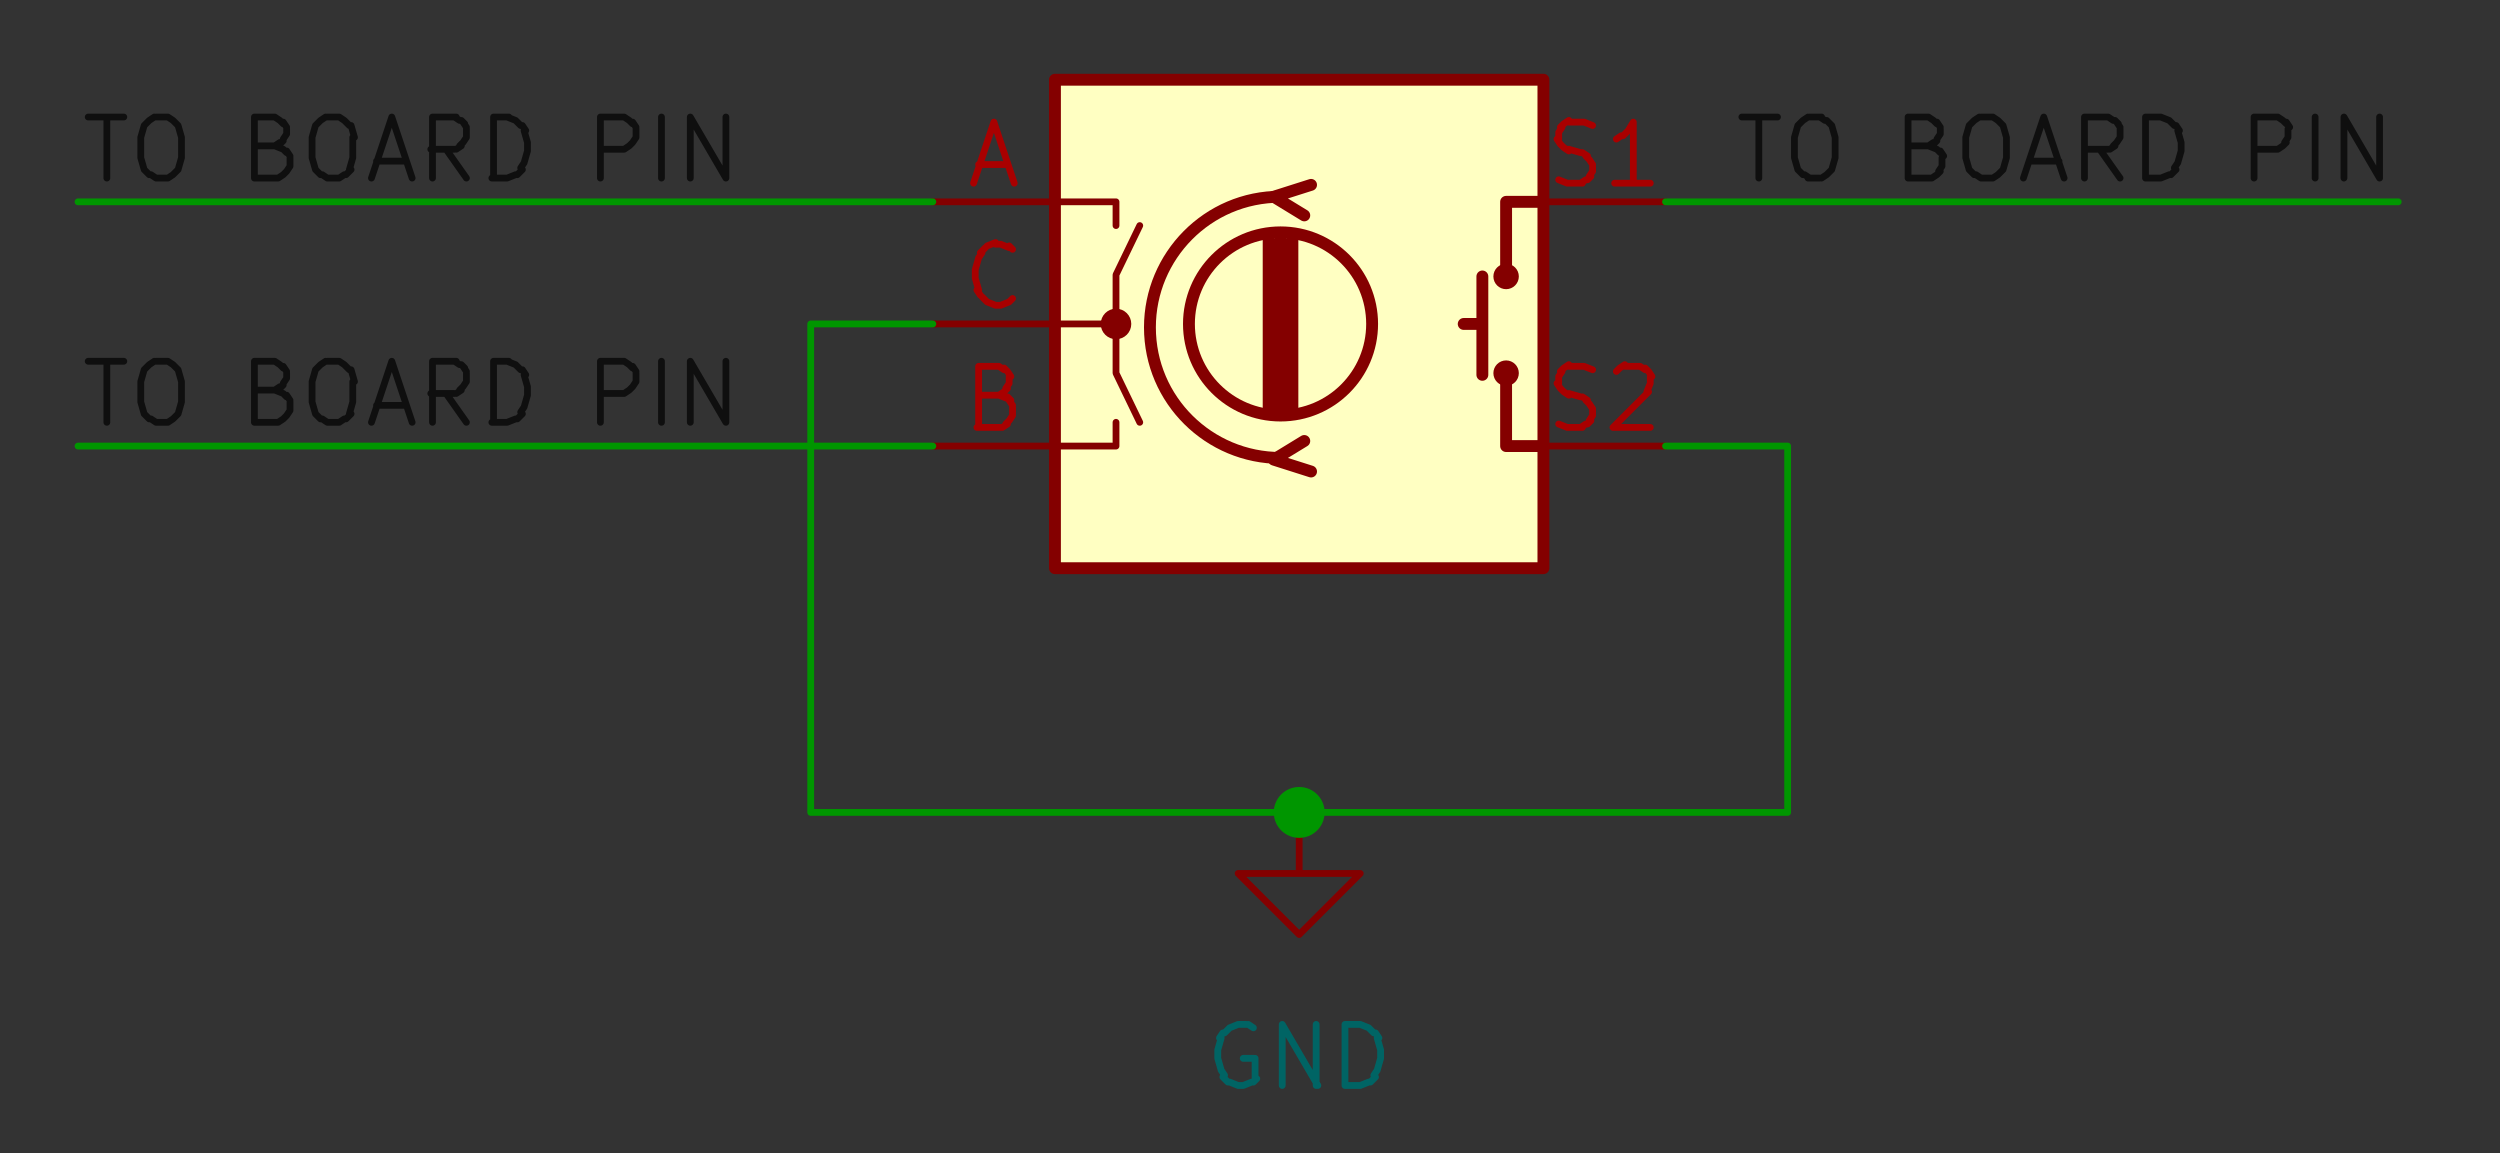 <svg id="Layer_1" xmlns="http://www.w3.org/2000/svg" version="1.1" viewBox="0 0 147.4 68"><rect x="0" y="0" width="147.4" height="68" fill="#333333" stroke="none"/><defs><style>.st1,.st10,.st2,.st3,.st4,.st5,.st8,.st9{stroke-linecap:round;stroke-linejoin:round}.st1,.st10,.st4,.st5,.st8{stroke-width:.4px}.st10,.st3{stroke:#840000}.st11{letter-spacing:.7em}.st1,.st10,.st2,.st3,.st4,.st5,.st8,.st9{fill:none}.st1,.st9{stroke:#a90000}.st2,.st9{font-family:ArialMT,Arial;font-size:4.8px;stroke-width:.4px}.st2,.st8{stroke:#0f0f0f}.st3{stroke-width:.7px}.st4{stroke:#009600}.st5{stroke:#006464}.st15{isolation:isolate;opacity:0}.st17{letter-spacing:.6em}</style></defs><path class="st10" d="M76.6 47.9v3.6h3.6l-3.6 3.6-3.6-3.6h3.6M76.6 47.9h0"/><path class="st5" d="m73.9 60.6-.3-.2M73.5 60.4H73M73 60.4l-.5.2M72.5 60.6l-.3.3M72.1 60.9l-.2.3M72 61.2l-.2.7M71.8 61.9v.5M71.8 62.4l.2.7M72 63.1l.2.3M72.1 63.5l.3.3M72.5 63.8l.5.2M73 64h.3M73.3 64l.5-.2M73.9 63.8l.2-.2M74 63.6v-1.2M74 62.4h-.7M75.6 64v-3.6M75.6 60.4l2.1 3.6M77.6 64v-3.6M79.3 64v-3.6M79.3 60.4h.9M80.2 60.4l.5.2M80.7 60.6l.3.3M81.1 60.9l.2.3M81.2 61.2l.2.7M81.4 61.9v.5M81.4 62.4l-.2.7M81.2 63.1l-.2.3M81.1 63.5l-.3.3M80.7 63.8l-.5.2M80.2 64h-.9"/><path style="fill:#ffffc2" d="M62.2 4.7H91v28.8H62.2z"/><path class="st3" d="M62.2 4.7H91v28.8H62.2z"/><circle cx="65.8" cy="19.1" r=".7" style="stroke:#840000;stroke-width:.4px;stroke-linecap:round;stroke-linejoin:round;fill:#840000"/><circle class="st3" cx="75.5" cy="19.1" r="5.4"/><path class="st3" d="M75.5 11.6c-4.3 0-7.7 3.5-7.7 7.7 0 4.3 3.5 7.7 7.7 7.7M74.8 24.2V14.1M75.5 24.2V14.1M76.2 14.1v10.1M87.4 19.1h-1.1M87.4 16.3v5.8"/><path class="st10" d="M62.2 26.3h3.6v-1.4M62.2 11.9h3.6v1.4"/><path class="st3" d="m77.3 27.8-2.2-.7 1.8-1.1M77.3 10.9l-2.2.7 1.8 1.1M91 26.3h-2.2V22M91 11.9h-2.2v4.3"/><path class="st10" d="M62.2 19.1h3.6V22l1.4 2.9M64.4 19.1h1.4v-2.9l1.4-2.9"/><circle class="st3" cx="88.8" cy="22" r=".4"/><circle class="st3" cx="88.8" cy="16.3" r=".4"/><path class="st10" d="M62.2 11.9H55"/><path class="st1" d="M57.7 9.7h1.7M57.4 10.8l1.2-3.6M58.6 7.2l1.2 3.6"/><path class="st10" d="M62.2 26.3H55"/><path class="st1" d="m58.9 23.3.5.2M59.4 23.4l.2.2M59.5 23.6l.2.3M59.7 24v.5M59.7 24.5l-.2.3M59.5 24.8l-.2.2M59.4 25l-.3.2M59 25.2h-1.4M57.7 25.2v-3.6M57.7 21.6h1.2M58.9 21.6l.3.2M59.2 21.7l.2.2M59.4 21.9l.2.3M59.5 22.2v.3M59.5 22.6l-.2.3M59.4 22.9l-.2.2M59.2 23.1l-.3.2M58.9 23.3h-1.2"/><path class="st10" d="M62.2 19.1H55"/><path class="st1" d="m59.7 17.6-.2.2M59.5 17.8l-.5.2M59 18h-.3M58.7 18l-.5-.2M58.2 17.8l-.3-.3M57.8 17.4l-.2-.3M57.7 17.1l-.2-.7M57.5 16.4v-.5M57.5 15.9l.2-.7M57.7 15.2l.2-.3M57.8 14.9l.3-.3M58.2 14.5l.5-.2M58.7 14.4h.3M59 14.4l.5.2M59.5 14.5l.2.2"/><path class="st10" d="M91 11.9h7.2"/><path class="st1" d="m91.9 10.6.5.2M92.4 10.8h.9M93.2 10.8l.3-.2M93.6 10.6l.2-.2M93.7 10.4l.2-.3M93.9 10.1v-.3M93.9 9.7l-.2-.3M93.7 9.4l-.2-.2M93.6 9.2l-.3-.2M93.2 9l-.7-.2M92.5 8.9l-.3-.2M92.2 8.7l-.2-.2M92 8.5l-.2-.3M91.9 8.2v-.3M91.9 7.8l.2-.3M92 7.5l.2-.2M92.2 7.3l.3-.2M92.5 7.2h.9M93.4 7.2l.5.2M97.3 10.8h-2.1M96.3 10.8V7.2M96.3 7.2l-.3.5M96 7.7l-.3.3M95.6 8l-.3.2"/><path class="st10" d="M91 26.3h7.2"/><path class="st1" d="m91.9 25 .5.2M92.4 25.2h.9M93.2 25.2l.3-.2M93.6 25l.2-.2M93.7 24.8l.2-.3M93.9 24.5v-.3M93.9 24.1l-.2-.3M93.7 23.8l-.2-.2M93.6 23.6l-.3-.2M93.2 23.4l-.7-.2M92.5 23.3l-.3-.2M92.2 23.1l-.2-.2M92 22.9l-.2-.3M91.9 22.6v-.3M91.9 22.2l.2-.3M92 21.9l.2-.2M92.2 21.7l.3-.2M92.5 21.6h.9M93.4 21.6l.5.2M95.3 21.9l.2-.2M95.5 21.7l.3-.2M95.8 21.6h.9M96.7 21.6l.3.2M97 21.7l.2.2M97.2 21.9l.2.3M97.3 22.2v.3M97.3 22.6l-.2.5M97.2 23.1l-2.1 2.1M95.1 25.2h2.2"/><path class="st8" d="M5.2 6.9h2.1M6.3 10.5V6.9M9.2 6.9h.7M9.9 6.9l.3.2M10.2 7.1l.3.3M10.5 7.4l.2.7M10.7 8.1v1.2M10.7 9.3l-.2.7M10.5 10l-.3.3M10.2 10.3l-.3.2M9.9 10.5h-.7M9.2 10.5l-.3-.2M8.8 10.3l-.3-.3M8.5 10l-.2-.7M8.3 9.3V8.1M8.3 8.1l.2-.7M8.5 7.4l.3-.3M8.8 7.1l.3-.2M16.2 8.6l.5.2M16.7 8.8l.2.2M16.9 8.9l.2.3M17.1 9.3v.5M17.1 9.8l-.2.3M16.9 10.1l-.2.2M16.7 10.3l-.3.2M16.4 10.5H15M15 10.5V6.9M15 6.9h1.2M16.2 6.9l.3.2M16.5 7.1l.2.2M16.7 7.2l.2.3M16.9 7.6v.3M16.9 7.9l-.2.3M16.7 8.3l-.2.2M16.5 8.4l-.3.2M16.2 8.6H15M19.3 6.9h.7M20 6.9l.3.2M20.3 7.1l.3.3M20.7 7.4l.2.7M20.8 8.1v1.2M20.8 9.3l-.2.7M20.7 10l-.3.3M20.3 10.3l-.3.2M20 10.5h-.7M19.3 10.5l-.3-.2M18.9 10.3l-.3-.3M18.6 10l-.2-.7M18.4 9.3V8.1M18.4 8.1l.2-.7M18.6 7.4l.3-.3M18.9 7.1l.3-.2M22.2 9.5h1.7M21.9 10.5l1.2-3.6M23.1 6.9l1.2 3.6M27.5 10.5l-1.2-1.7M25.5 10.5V6.9M25.5 6.9h1.4M26.8 6.9l.3.2M27.2 7.1l.2.2M27.3 7.2l.2.3M27.5 7.6v.5M27.5 8.1l-.2.3M27.3 8.4l-.2.2M27.2 8.6l-.3.2M26.8 8.8h-1.4M29.1 10.5V6.9M29.1 6.9h.9M29.9 6.9l.5.2M30.4 7.1l.3.3M30.8 7.4l.2.3M30.9 7.7l.2.7M31.1 8.4v.5M31.1 8.9l-.2.7M30.9 9.6l-.2.3M30.8 10l-.3.3M30.4 10.3l-.5.2M29.9 10.5H29M35.4 10.5V6.9M35.4 6.9h1.4M36.8 6.9l.3.2M37.1 7.1l.2.2M37.3 7.2l.2.3M37.5 7.6v.5M37.5 8.1l-.2.3M37.3 8.4l-.2.2M37.1 8.6l-.3.2M36.8 8.8h-1.4M39 10.5V6.9M40.7 10.5V6.9M40.7 6.9l2.1 3.6M42.8 10.5V6.9M102.7 6.9h2.1M103.7 10.5V6.9M106.7 6.9h.7M107.3 6.9l.3.2M107.7 7.1l.3.3M108 7.4l.2.7M108.2 8.1v1.2M108.2 9.3l-.2.7M108 10l-.3.3M107.7 10.3l-.3.2M107.3 10.5h-.7M106.7 10.5l-.3-.2M106.3 10.3l-.3-.3M106 10l-.2-.7M105.8 9.3V8.1M105.8 8.1l.2-.7M106 7.4l.3-.3M106.3 7.1l.3-.2M113.7 8.6l.5.2M114.2 8.8l.2.2M114.4 8.9l.2.3M114.5 9.3v.5M114.5 9.8l-.2.3M114.4 10.1l-.2.2M114.2 10.3l-.3.2M113.9 10.5h-1.4M112.5 10.5V6.9M112.5 6.9h1.2M113.7 6.9l.3.2M114 7.1l.2.2M114.2 7.2l.2.3M114.4 7.6v.3M114.4 7.9l-.2.3M114.2 8.3l-.2.2M114 8.4l-.3.2M113.7 8.6h-1.2M116.8 6.9h.7M117.5 6.9l.3.2M117.8 7.1l.3.3M118.1 7.4l.2.7M118.3 8.1v1.2M118.3 9.3l-.2.7M118.1 10l-.3.3M117.8 10.3l-.3.2M117.5 10.5h-.7M116.8 10.5l-.3-.2M116.4 10.3l-.3-.3M116.1 10l-.2-.7M115.9 9.3V8.1M115.9 8.1l.2-.7M116.1 7.4l.3-.3M116.4 7.1l.3-.2M119.7 9.5h1.7M119.3 10.5l1.2-3.6M120.5 6.9l1.2 3.6M125 10.5l-1.2-1.7M122.9 10.5V6.9M122.9 6.9h1.4M124.3 6.9l.3.2M124.7 7.1l.2.2M124.8 7.2l.2.3M125 7.6v.5M125 8.1l-.2.3M124.8 8.4l-.2.2M124.7 8.6l-.3.2M124.3 8.8h-1.4M126.5 10.5V6.9M126.5 6.9h.9M127.4 6.9l.5.2M127.9 7.1l.3.3M128.3 7.4l.2.3M128.4 7.7l.2.7M128.6 8.4v.5M128.6 8.9l-.2.7M128.4 9.6l-.2.3M128.3 10l-.3.3M127.9 10.3l-.5.2M127.4 10.5h-.9M132.9 10.5V6.9M132.9 6.9h1.4M134.3 6.9l.3.2M134.6 7.1l.2.2M134.8 7.2l.2.3M134.9 7.6v.5M134.9 8.1l-.2.3M134.8 8.4l-.2.2M134.6 8.6l-.3.2M134.3 8.8h-1.4M136.5 10.5V6.9M138.2 10.5V6.9M138.2 6.9l2.1 3.6M140.3 10.5V6.9M5.2 21.3h2.1M6.3 24.9v-3.6M9.2 21.3h.7M9.9 21.3l.3.2M10.2 21.5l.3.3M10.5 21.8l.2.7M10.7 22.5v1.2M10.7 23.7l-.2.7M10.5 24.4l-.3.3M10.2 24.7l-.3.2M9.9 24.9h-.7M9.2 24.9l-.3-.2M8.8 24.7l-.3-.3M8.5 24.4l-.2-.7M8.3 23.7v-1.2M8.3 22.5l.2-.7M8.5 21.8l.3-.3M8.8 21.5l.3-.2M16.2 23l.5.2M16.7 23.2l.2.2M16.9 23.3l.2.3M17.1 23.7v.5M17.1 24.2l-.2.3M16.9 24.5l-.2.2M16.7 24.7l-.3.2M16.4 24.9H15M15 24.9v-3.6M15 21.3h1.2M16.2 21.3l.3.2M16.5 21.5l.2.2M16.7 21.6l.2.3M16.9 22v.3M16.9 22.3l-.2.3M16.7 22.7l-.2.2M16.5 22.8l-.3.2M16.2 23H15M19.3 21.3h.7M20 21.3l.3.2M20.3 21.5l.3.3M20.7 21.8l.2.7M20.8 22.5v1.2M20.8 23.7l-.2.7M20.7 24.4l-.3.3M20.3 24.7l-.3.2M20 24.9h-.7M19.3 24.9l-.3-.2M18.9 24.7l-.3-.3M18.6 24.4l-.2-.7M18.4 23.7v-1.2M18.4 22.5l.2-.7M18.6 21.8l.3-.3M18.9 21.5l.3-.2M22.2 23.9h1.7M21.9 24.9l1.2-3.6M23.1 21.3l1.2 3.6M27.5 24.9l-1.2-1.7M25.5 24.9v-3.6M25.5 21.3h1.4M26.8 21.3l.3.2M27.2 21.5l.2.2M27.3 21.6l.2.3M27.5 22v.5M27.5 22.5l-.2.3M27.3 22.8l-.2.2M27.2 23l-.3.2M26.8 23.2h-1.4M29.1 24.9v-3.6M29.1 21.3h.9M29.9 21.3l.5.2M30.4 21.5l.3.3M30.8 21.8l.2.3M30.9 22.1l.2.7M31.1 22.8v.5M31.1 23.3l-.2.7M30.9 24l-.2.3M30.8 24.4l-.3.3M30.4 24.7l-.5.2M29.9 24.9H29M35.4 24.9v-3.6M35.4 21.3h1.4M36.8 21.3l.3.2M37.1 21.5l.2.2M37.3 21.6l.2.3M37.5 22v.5M37.5 22.5l-.2.3M37.3 22.8l-.2.2M37.1 23l-.3.2M36.8 23.2h-1.4M39 24.9v-3.6M40.7 24.9v-3.6M40.7 21.3l2.1 3.6M42.8 24.9v-3.6"/><path class="st4" d="M47.8 19.1v28.8M4.6 11.9H55M76.6 47.9h28.8M105.4 26.3v21.6M98.2 11.9h43.2M98.2 26.3h7.2M55 19.1h-7.2M47.8 47.9h28.8M4.6 26.3H55"/><circle cx="76.6" cy="47.9" r="1.3" style="fill:#009600;stroke:#009600;stroke-width:.4px;stroke-linecap:round;stroke-linejoin:round"/></svg>